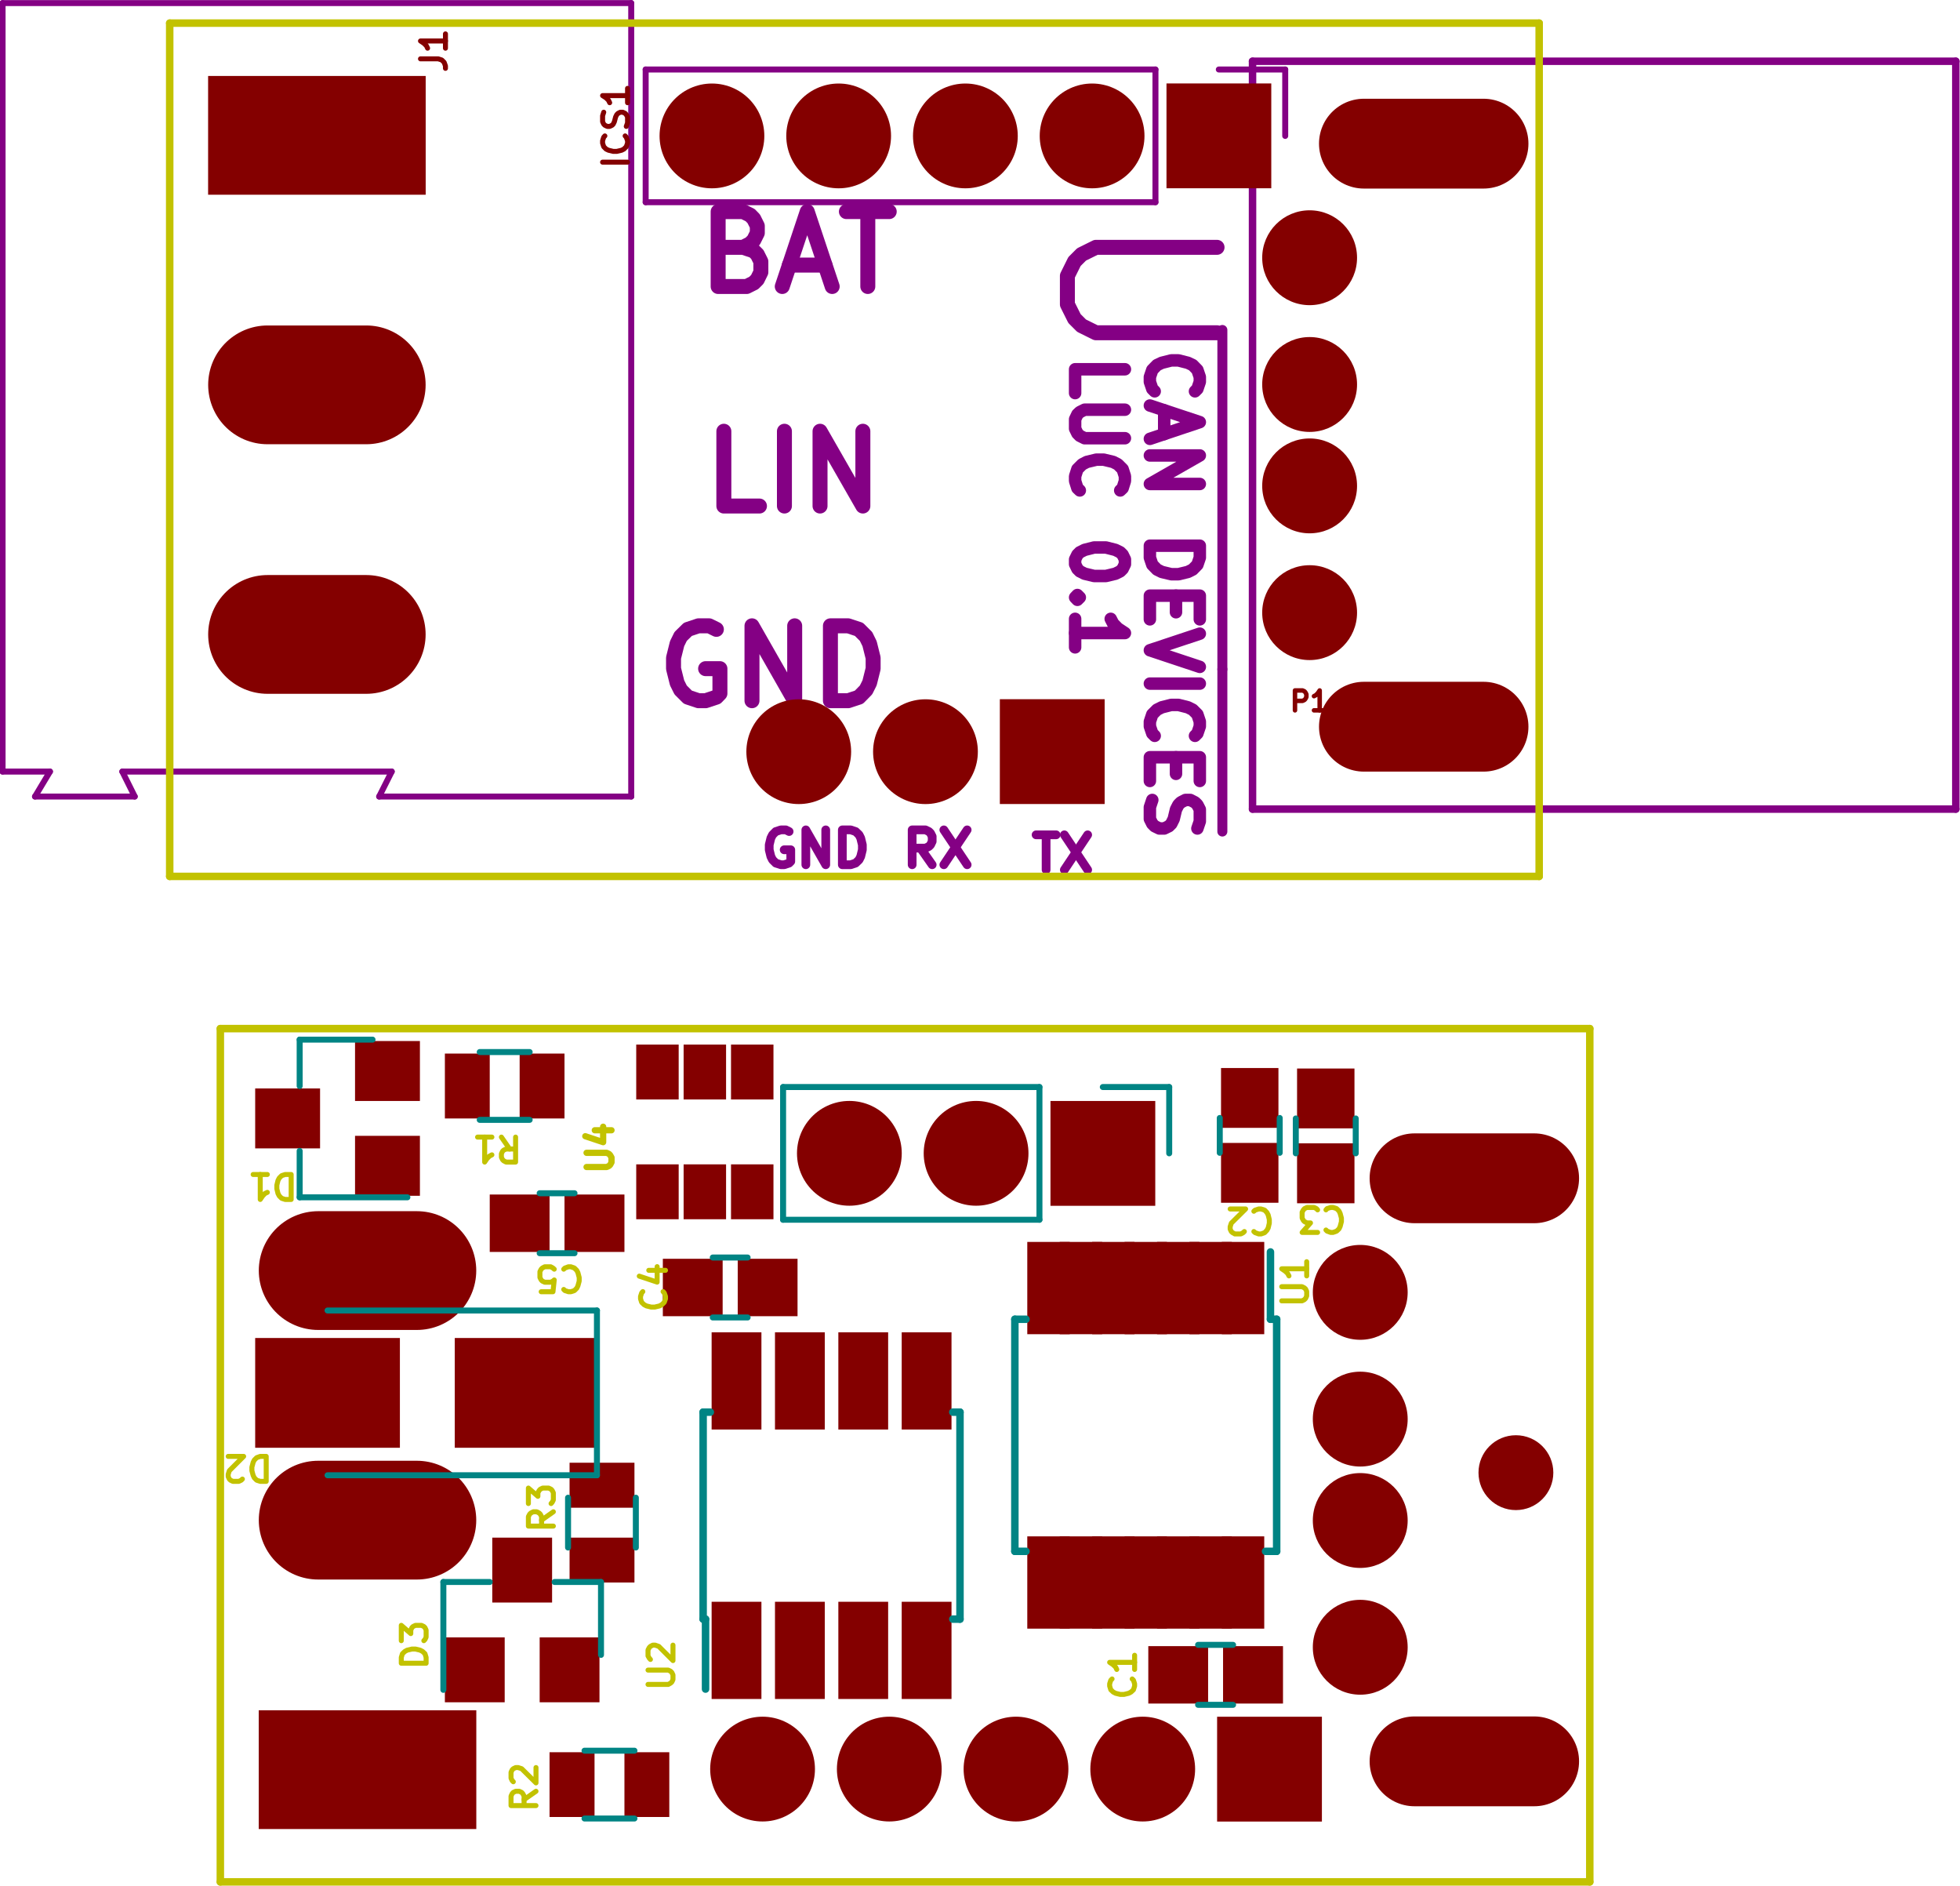 <?xml version="1.0" encoding="UTF-8" standalone="no"?>
<!-- Created with Inkscape (http://www.inkscape.org/) -->

<svg
   xmlns:dc="http://purl.org/dc/elements/1.1/"
   xmlns:cc="http://creativecommons.org/ns#"
   xmlns:rdf="http://www.w3.org/1999/02/22-rdf-syntax-ns#"
   xmlns:svg="http://www.w3.org/2000/svg"
   xmlns="http://www.w3.org/2000/svg"
   xmlns:sodipodi="http://sodipodi.sourceforge.net/DTD/sodipodi-0.dtd"
   xmlns:inkscape="http://www.inkscape.org/namespaces/inkscape"
   width="170.977mm"
   height="164.454mm"
   viewBox="0 0 605.824 582.711"
   id="svg4942"
   version="1.1"
   inkscape:version="0.91 r13725"
   sodipodi:docname="Layout.svg">
  <defs
     id="defs4944" />
  <sodipodi:namedview
     id="base"
     pagecolor="#ffffff"
     bordercolor="#666666"
     borderopacity="1.0"
     inkscape:pageopacity="0.0"
     inkscape:pageshadow="2"
     inkscape:zoom="0.175"
     inkscape:cx="168.73468"
     inkscape:cy="-200.6273"
     inkscape:document-units="px"
     inkscape:current-layer="layer1"
     showgrid="false"
     inkscape:window-width="1366"
     inkscape:window-height="745"
     inkscape:window-x="-8"
     inkscape:window-y="-8"
     inkscape:window-maximized="1"
     units="mm"
     fit-margin-top="0"
     fit-margin-left="0"
     fit-margin-right="0"
     fit-margin-bottom="0" />
  <g
     inkscape:label="Layer 1"
     inkscape:groupmode="layer"
     id="layer1"
     transform="translate(229.341,-656.049)">
    <g
       id="g4445"
       transform="matrix(0,-4.352,4.352,0,-4131.575,1341.995)">
      <g
         id="g602"
         style="fill:#840000;fill-opacity:1;stroke:#840000;stroke-width:0;stroke-linecap:round;stroke-linejoin:round;stroke-opacity:1"
         transform="matrix(0.009,0,0,0.009,-116.498,818.018)">
        <polyline
           id="polyline604"
           points="21771,17027 21771,17854 20944,17854 20944,17027 21771,17027 "
           style="fill-rule:evenodd" />
      </g>
      <g
         id="g608"
         style="fill:#840000;fill-opacity:0;stroke:#840000;stroke-width:826.772;stroke-linecap:round;stroke-linejoin:round;stroke-opacity:1"
         transform="matrix(0.009,0,0,0.009,-116.498,818.018)">
        <path
           id="path610"
           d="m 21358,16440 0,0"
           inkscape:connector-curvature="0" />
        <path
           id="path612"
           d="m 21358,15440 0,0"
           inkscape:connector-curvature="0" />
      </g>
      <g
         id="g616"
         style="fill:#840000;fill-opacity:1;stroke:#840000;stroke-width:0;stroke-linecap:round;stroke-linejoin:round;stroke-opacity:1"
         transform="matrix(0.009,0,0,0.009,-116.498,818.018)">
        <polyline
           id="polyline618"
           points="17053,14746 17053,14353 17820,14353 17820,14746 17053,14746 "
           style="fill-rule:evenodd" />
        <polyline
           id="polyline620"
           points="17053,15246 17053,14853 17820,14853 17820,15246 17053,15246 "
           style="fill-rule:evenodd" />
        <polyline
           id="polyline622"
           points="17053,15746 17053,15353 17820,15353 17820,15746 17053,15746 "
           style="fill-rule:evenodd" />
        <polyline
           id="polyline624"
           points="17053,16246 17053,15853 17820,15853 17820,16246 17053,16246 "
           style="fill-rule:evenodd" />
        <polyline
           id="polyline626"
           points="19179,16246 19179,15853 19946,15853 19946,16246 19179,16246 "
           style="fill-rule:evenodd" />
        <polyline
           id="polyline628"
           points="19179,15746 19179,15353 19946,15353 19946,15746 19179,15746 "
           style="fill-rule:evenodd" />
        <polyline
           id="polyline630"
           points="19179,15246 19179,14853 19946,14853 19946,15246 19179,15246 "
           style="fill-rule:evenodd" />
        <polyline
           id="polyline632"
           points="19179,14746 19179,14353 19946,14353 19946,14746 19179,14746 "
           style="fill-rule:evenodd" />
        <polyline
           id="polyline634"
           points="16027,12496 16027,10779 16964,10779 16964,12496 16027,12496 "
           style="fill-rule:evenodd" />
      </g>
      <g
         id="g638"
         style="fill:#840000;fill-opacity:0;stroke:#840000;stroke-width:937.008;stroke-linecap:round;stroke-linejoin:round;stroke-opacity:1"
         transform="matrix(0.009,0,0,0.009,-116.498,818.018)">
        <path
           id="path640"
           d="m 18464,11248 0,779"
           inkscape:connector-curvature="0" />
        <path
           id="path642"
           d="m 20433,11248 0,779"
           inkscape:connector-curvature="0" />
      </g>
      <g
         id="g646"
         style="fill:#840000;fill-opacity:1;stroke:#840000;stroke-width:0;stroke-linecap:round;stroke-linejoin:round;stroke-opacity:1"
         transform="matrix(0.009,0,0,0.009,-116.498,818.018)">
        <polyline
           id="polyline648"
           points="20073,14559 20526,14559 20526,15031 20073,15031 20073,14559 "
           style="fill-rule:evenodd" />
        <polyline
           id="polyline650"
           points="20073,13968 20526,13968 20526,14440 20073,14440 20073,13968 "
           style="fill-rule:evenodd" />
        <polyline
           id="polyline652"
           points="20659,18379 20659,18714 19931,18714 19931,18379 20659,18379 "
           style="fill-rule:evenodd" />
        <polyline
           id="polyline654"
           points="20659,18124 20659,18458 19931,18458 19931,18124 20659,18124 "
           style="fill-rule:evenodd" />
        <polyline
           id="polyline656"
           points="20659,17868 20659,18202 19931,18202 19931,17868 20659,17868 "
           style="fill-rule:evenodd" />
        <polyline
           id="polyline658"
           points="20659,17612 20659,17946 19931,17946 19931,17612 20659,17612 "
           style="fill-rule:evenodd" />
        <polyline
           id="polyline660"
           points="20659,17356 20659,17690 19931,17690 19931,17356 20659,17356 "
           style="fill-rule:evenodd" />
        <polyline
           id="polyline662"
           points="20659,17100 20659,17435 19931,17435 19931,17100 20659,17100 "
           style="fill-rule:evenodd" />
        <polyline
           id="polyline664"
           points="20659,16844 20659,17179 19931,17179 19931,16844 20659,16844 "
           style="fill-rule:evenodd" />
        <polyline
           id="polyline666"
           points="18336,16844 18336,17179 17608,17179 17608,16844 18336,16844 "
           style="fill-rule:evenodd" />
        <polyline
           id="polyline668"
           points="18336,17100 18336,17435 17608,17435 17608,17100 18336,17100 "
           style="fill-rule:evenodd" />
        <polyline
           id="polyline670"
           points="18336,17356 18336,17690 17608,17690 17608,17356 18336,17356 "
           style="fill-rule:evenodd" />
        <polyline
           id="polyline672"
           points="18336,17612 18336,17946 17608,17946 17608,17612 18336,17612 "
           style="fill-rule:evenodd" />
        <polyline
           id="polyline674"
           points="18336,17868 18336,18202 17608,18202 17608,17868 18336,17868 "
           style="fill-rule:evenodd" />
        <polyline
           id="polyline676"
           points="18336,18124 18336,18458 17608,18458 17608,18124 18336,18124 "
           style="fill-rule:evenodd" />
        <polyline
           id="polyline678"
           points="18336,18379 18336,18714 17608,18714 17608,18379 18336,18379 "
           style="fill-rule:evenodd" />
        <polyline
           id="polyline680"
           points="16086,19169 16086,18342 16913,18342 16913,19169 16086,19169 "
           style="fill-rule:evenodd" />
      </g>
      <g
         id="g684"
         style="fill:#840000;fill-opacity:0;stroke:#840000;stroke-width:826.772;stroke-linecap:round;stroke-linejoin:round;stroke-opacity:1"
         transform="matrix(0.009,0,0,0.009,-116.498,818.018)">
        <path
           id="path686"
           d="m 16500,17755 0,0"
           inkscape:connector-curvature="0" />
        <path
           id="path688"
           d="m 16500,16755 0,0"
           inkscape:connector-curvature="0" />
        <path
           id="path690"
           d="m 16500,15755 0,0"
           inkscape:connector-curvature="0" />
        <path
           id="path692"
           d="m 16500,14755 0,0"
           inkscape:connector-curvature="0" />
      </g>
      <g
         id="g696"
         style="fill:#840000;fill-opacity:1;stroke:#840000;stroke-width:0;stroke-linecap:round;stroke-linejoin:round;stroke-opacity:1"
         transform="matrix(0.009,0,0,0.009,-116.498,818.018)">
        <polyline
           id="polyline698"
           points="17470,18271 17017,18271 17017,17799 17470,17799 17470,18271 "
           style="fill-rule:evenodd" />
        <polyline
           id="polyline700"
           points="17470,18862 17017,18862 17017,18389 17470,18389 17470,18862 "
           style="fill-rule:evenodd" />
        <polyline
           id="polyline702"
           points="21440,18373 21440,18826 20968,18826 20968,18373 21440,18373 "
           style="fill-rule:evenodd" />
        <polyline
           id="polyline704"
           points="22031,18373 22031,18826 21559,18826 21559,18373 22031,18373 "
           style="fill-rule:evenodd" />
        <polyline
           id="polyline706"
           points="21437,18973 21437,19426 20964,19426 20964,18973 21437,18973 "
           style="fill-rule:evenodd" />
        <polyline
           id="polyline708"
           points="22027,18973 22027,19426 21555,19426 21555,18973 22027,18973 "
           style="fill-rule:evenodd" />
        <polyline
           id="polyline710"
           points="21633,12248 22145,12248 22145,12602 21633,12602 21633,12248 "
           style="fill-rule:evenodd" />
        <polyline
           id="polyline712"
           points="21633,12838 22145,12838 22145,13192 21633,13192 21633,12838 "
           style="fill-rule:evenodd" />
        <polyline
           id="polyline714"
           points="16122,13074 16633,13074 16633,13429 16122,13429 16122,13074 "
           style="fill-rule:evenodd" />
        <polyline
           id="polyline716"
           points="16122,13665 16633,13665 16633,14019 16122,14019 16122,13665 "
           style="fill-rule:evenodd" />
        <polyline
           id="polyline718"
           points="21033,13074 20580,13074 20580,12602 21033,12602 21033,13074 "
           style="fill-rule:evenodd" />
        <polyline
           id="polyline720"
           points="21033,13665 20580,13665 20580,13192 21033,13192 21033,13665 "
           style="fill-rule:evenodd" />
        <polyline
           id="polyline722"
           points="19901,13468 19035,13468 19035,12326 19901,12326 19901,13468 "
           style="fill-rule:evenodd" />
        <polyline
           id="polyline724"
           points="19901,11893 19035,11893 19035,10751 19901,10751 19901,11893 "
           style="fill-rule:evenodd" />
        <polyline
           id="polyline726"
           points="18917,13232 18917,13744 18562,13744 18562,13232 18917,13232 "
           style="fill-rule:evenodd" />
        <polyline
           id="polyline728"
           points="18326,13232 18326,13744 17972,13744 17972,13232 18326,13232 "
           style="fill-rule:evenodd" />
        <polyline
           id="polyline730"
           points="21496,12051 21023,12051 21023,11539 21496,11539 21496,12051 "
           style="fill-rule:evenodd" />
        <polyline
           id="polyline732"
           points="22244,12051 21771,12051 21771,11539 22244,11539 22244,12051 "
           style="fill-rule:evenodd" />
        <polyline
           id="polyline734"
           points="21870,11263 21397,11263 21397,10751 21870,10751 21870,11263 "
           style="fill-rule:evenodd" />
        <polyline
           id="polyline736"
           points="17027,12720 17027,12248 17539,12248 17539,12720 17027,12720 "
           style="fill-rule:evenodd" />
        <polyline
           id="polyline738"
           points="17027,13468 17027,12996 17539,12996 17539,13468 17027,13468 "
           style="fill-rule:evenodd" />
        <polyline
           id="polyline740"
           points="17814,13094 17814,12622 18326,12622 18326,13094 17814,13094 "
           style="fill-rule:evenodd" />
        <circle
           id="circle742"
           r="295.276"
           cy="20700"
           cx="18838.6" />
      </g>
      <g
         id="g746"
         style="fill:#840000;fill-opacity:1;stroke:#840000;stroke-width:0;stroke-linecap:round;stroke-linejoin:round;stroke-opacity:1"
         transform="matrix(0.009,0,0,0.009,-116.498,818.018)">
        <circle
           id="circle748"
           r="374.24"
           cy="19471.6"
           cx="17461.1" />
      </g>
      <g
         id="g752"
         style="fill:#840000;fill-opacity:1;stroke:#840000;stroke-width:0;stroke-linecap:round;stroke-linejoin:round;stroke-opacity:1"
         transform="matrix(0.009,0,0,0.009,-116.498,818.018)">
        <circle
           id="circle754"
           r="374.24"
           cy="19471.6"
           cx="18461.1" />
      </g>
      <g
         id="g758"
         style="fill:#840000;fill-opacity:1;stroke:#840000;stroke-width:0;stroke-linecap:round;stroke-linejoin:round;stroke-opacity:1"
         transform="matrix(0.009,0,0,0.009,-116.498,818.018)">
        <circle
           id="circle760"
           r="374.24"
           cy="19471.6"
           cx="19261.1" />
      </g>
      <g
         id="g764"
         style="fill:#840000;fill-opacity:1;stroke:#840000;stroke-width:0;stroke-linecap:round;stroke-linejoin:round;stroke-opacity:1"
         transform="matrix(0.009,0,0,0.009,-116.498,818.018)">
        <circle
           id="circle766"
           r="374.24"
           cy="19471.6"
           cx="20261.1" />
      </g>
      <g
         id="g772"
         style="fill:#840000;fill-opacity:0;stroke:#840000;stroke-width:708.661;stroke-linecap:round;stroke-linejoin:round;stroke-opacity:1"
         transform="matrix(0.009,0,0,0.009,-116.498,818.018)">
        <path
           id="path774"
           d="m 16561,19900 0,944"
           inkscape:connector-curvature="0" />
        <path
           id="path776"
           d="m 21161,19900 0,944"
           inkscape:connector-curvature="0" />
      </g>
      <g
         id="g780"
         style="fill:#840000;fill-opacity:1;stroke:#840000;stroke-width:0;stroke-linecap:round;stroke-linejoin:round;stroke-opacity:1"
         transform="matrix(0.009,0,0,0.009,-116.498,818.018)">
        <polyline
           id="polyline782"
           points="20838,14093 20838,13758 21271,13758 21271,14093 20838,14093 "
           style="fill-rule:evenodd" />
        <polyline
           id="polyline784"
           points="20838,14467 20838,14132 21271,14132 21271,14467 20838,14467 "
           style="fill-rule:evenodd" />
        <polyline
           id="polyline786"
           points="20838,14841 20838,14506 21271,14506 21271,14841 20838,14841 "
           style="fill-rule:evenodd" />
        <polyline
           id="polyline788"
           points="21783,14093 21783,13758 22216,13758 22216,14093 21783,14093 "
           style="fill-rule:evenodd" />
        <polyline
           id="polyline790"
           points="21783,14467 21783,14132 22216,14132 22216,14467 21783,14467 "
           style="fill-rule:evenodd" />
        <polyline
           id="polyline792"
           points="21783,14841 21783,14506 22216,14506 22216,14841 21783,14841 "
           style="fill-rule:evenodd" />
      </g>
      <g
         id="g796"
         style="fill:#840000;fill-opacity:1;stroke:#840000;stroke-width:0;stroke-linecap:round;stroke-linejoin:round;stroke-opacity:1"
         transform="matrix(0.009,0,0,0.009,-116.498,818.018)">
        <polyline
           id="polyline798"
           points="17131,14668 17131,14431 17742,14431 17742,14668 17131,14668 "
           style="fill-rule:evenodd" />
        <polyline
           id="polyline800"
           points="17131,15168 17131,14931 17742,14931 17742,15168 17131,15168 "
           style="fill-rule:evenodd" />
        <polyline
           id="polyline802"
           points="17131,15668 17131,15431 17742,15431 17742,15668 17131,15668 "
           style="fill-rule:evenodd" />
        <polyline
           id="polyline804"
           points="17131,16168 17131,15931 17742,15931 17742,16168 17131,16168 "
           style="fill-rule:evenodd" />
        <polyline
           id="polyline806"
           points="19257,16168 19257,15931 19868,15931 19868,16168 19257,16168 "
           style="fill-rule:evenodd" />
        <polyline
           id="polyline808"
           points="19257,15668 19257,15431 19868,15431 19868,15668 19257,15668 "
           style="fill-rule:evenodd" />
        <polyline
           id="polyline810"
           points="19257,15168 19257,14931 19868,14931 19868,15168 19257,15168 "
           style="fill-rule:evenodd" />
        <polyline
           id="polyline812"
           points="19257,14668 19257,14431 19868,14431 19868,14668 19257,14668 "
           style="fill-rule:evenodd" />
        <polyline
           id="polyline814"
           points="16106,12417 16106,10858 16885,10858 16885,12417 16106,12417 "
           style="fill-rule:evenodd" />
      </g>
      <g
         id="g818"
         style="fill:#840000;fill-opacity:0;stroke:#840000;stroke-width:779.528;stroke-linecap:round;stroke-linejoin:round;stroke-opacity:1"
         transform="matrix(0.009,0,0,0.009,-116.498,818.018)">
        <path
           id="path820"
           d="m 18464,11248 0,779"
           inkscape:connector-curvature="0" />
        <path
           id="path822"
           d="m 20433,11248 0,779"
           inkscape:connector-curvature="0" />
      </g>
      <g
         id="g826"
         style="fill:#840000;fill-opacity:1;stroke:#840000;stroke-width:0;stroke-linecap:round;stroke-linejoin:round;stroke-opacity:1"
         transform="matrix(0.009,0,0,0.009,-116.498,818.018)">
        <polyline
           id="polyline828"
           points="20152,14637 20447,14637 20447,14952 20152,14952 20152,14637 "
           style="fill-rule:evenodd" />
        <polyline
           id="polyline830"
           points="20152,14047 20447,14047 20447,14362 20152,14362 20152,14047 "
           style="fill-rule:evenodd" />
        <polyline
           id="polyline832"
           points="20580,18458 20580,18635 20009,18635 20009,18458 20580,18458 "
           style="fill-rule:evenodd" />
        <polyline
           id="polyline834"
           points="20580,18202 20580,18379 20009,18379 20009,18202 20580,18202 "
           style="fill-rule:evenodd" />
        <polyline
           id="polyline836"
           points="20580,17946 20580,18124 20009,18124 20009,17946 20580,17946 "
           style="fill-rule:evenodd" />
        <polyline
           id="polyline838"
           points="20580,17690 20580,17868 20009,17868 20009,17690 20580,17690 "
           style="fill-rule:evenodd" />
        <polyline
           id="polyline840"
           points="20580,17435 20580,17612 20009,17612 20009,17435 20580,17435 "
           style="fill-rule:evenodd" />
        <polyline
           id="polyline842"
           points="20580,17179 20580,17356 20009,17356 20009,17179 20580,17179 "
           style="fill-rule:evenodd" />
        <polyline
           id="polyline844"
           points="20580,16923 20580,17100 20009,17100 20009,16923 20580,16923 "
           style="fill-rule:evenodd" />
        <polyline
           id="polyline846"
           points="18257,16923 18257,17100 17687,17100 17687,16923 18257,16923 "
           style="fill-rule:evenodd" />
        <polyline
           id="polyline848"
           points="18257,17179 18257,17356 17687,17356 17687,17179 18257,17179 "
           style="fill-rule:evenodd" />
        <polyline
           id="polyline850"
           points="18257,17435 18257,17612 17687,17612 17687,17435 18257,17435 "
           style="fill-rule:evenodd" />
        <polyline
           id="polyline852"
           points="18257,17690 18257,17868 17687,17868 17687,17690 18257,17690 "
           style="fill-rule:evenodd" />
        <polyline
           id="polyline854"
           points="18257,17946 18257,18124 17687,18124 17687,17946 18257,17946 "
           style="fill-rule:evenodd" />
        <polyline
           id="polyline856"
           points="18257,18202 18257,18379 17687,18379 17687,18202 18257,18202 "
           style="fill-rule:evenodd" />
        <polyline
           id="polyline858"
           points="18257,18458 18257,18635 17687,18635 17687,18458 18257,18458 "
           style="fill-rule:evenodd" />
        <polyline
           id="polyline860"
           points="17391,18192 17096,18192 17096,17877 17391,17877 17391,18192 "
           style="fill-rule:evenodd" />
        <polyline
           id="polyline862"
           points="17391,18783 17096,18783 17096,18468 17391,18468 17391,18783 "
           style="fill-rule:evenodd" />
        <polyline
           id="polyline864"
           points="21362,18452 21362,18747 21047,18747 21047,18452 21362,18452 "
           style="fill-rule:evenodd" />
        <polyline
           id="polyline866"
           points="21952,18452 21952,18747 21637,18747 21637,18452 21952,18452 "
           style="fill-rule:evenodd" />
        <polyline
           id="polyline868"
           points="21358,19052 21358,19347 21043,19347 21043,19052 21358,19052 "
           style="fill-rule:evenodd" />
        <polyline
           id="polyline870"
           points="21948,19052 21948,19347 21633,19347 21633,19052 21948,19052 "
           style="fill-rule:evenodd" />
        <polyline
           id="polyline872"
           points="21712,12326 22066,12326 22066,12523 21712,12523 21712,12326 "
           style="fill-rule:evenodd" />
        <polyline
           id="polyline874"
           points="21712,12917 22066,12917 22066,13114 21712,13114 21712,12917 "
           style="fill-rule:evenodd" />
        <polyline
           id="polyline876"
           points="16200,13153 16555,13153 16555,13350 16200,13350 16200,13153 "
           style="fill-rule:evenodd" />
        <polyline
           id="polyline878"
           points="16200,13744 16555,13744 16555,13940 16200,13940 16200,13744 "
           style="fill-rule:evenodd" />
        <polyline
           id="polyline880"
           points="20954,12996 20659,12996 20659,12681 20954,12681 20954,12996 "
           style="fill-rule:evenodd" />
        <polyline
           id="polyline882"
           points="20954,13586 20659,13586 20659,13271 20954,13271 20954,13586 "
           style="fill-rule:evenodd" />
        <polyline
           id="polyline884"
           points="19822,13389 19114,13389 19114,12405 19822,12405 19822,13389 "
           style="fill-rule:evenodd" />
        <polyline
           id="polyline886"
           points="19822,11814 19114,11814 19114,10830 19822,10830 19822,11814 "
           style="fill-rule:evenodd" />
        <polyline
           id="polyline888"
           points="18838,13311 18838,13665 18641,13665 18641,13311 18838,13311 "
           style="fill-rule:evenodd" />
        <polyline
           id="polyline890"
           points="18248,13311 18248,13665 18051,13665 18051,13311 18248,13311 "
           style="fill-rule:evenodd" />
        <polyline
           id="polyline892"
           points="21417,11972 21102,11972 21102,11618 21417,11618 21417,11972 "
           style="fill-rule:evenodd" />
        <polyline
           id="polyline894"
           points="22165,11972 21850,11972 21850,11618 22165,11618 22165,11972 "
           style="fill-rule:evenodd" />
        <polyline
           id="polyline896"
           points="21791,11185 21476,11185 21476,10830 21791,10830 21791,11185 "
           style="fill-rule:evenodd" />
        <polyline
           id="polyline898"
           points="17106,12641 17106,12326 17460,12326 17460,12641 17106,12641 "
           style="fill-rule:evenodd" />
        <polyline
           id="polyline900"
           points="17106,13389 17106,13074 17460,13074 17460,13389 17106,13389 "
           style="fill-rule:evenodd" />
        <polyline
           id="polyline902"
           points="17893,13015 17893,12700 18248,12700 18248,13015 17893,13015 "
           style="fill-rule:evenodd" />
        <polyline
           id="polyline904"
           points="20917,14014 20917,13837 21192,13837 21192,14014 20917,14014 "
           style="fill-rule:evenodd" />
        <polyline
           id="polyline906"
           points="20917,14388 20917,14211 21192,14211 21192,14388 20917,14388 "
           style="fill-rule:evenodd" />
        <polyline
           id="polyline908"
           points="20917,14762 20917,14585 21192,14585 21192,14762 20917,14762 "
           style="fill-rule:evenodd" />
        <polyline
           id="polyline910"
           points="21862,14014 21862,13837 22137,13837 22137,14014 21862,14014 "
           style="fill-rule:evenodd" />
        <polyline
           id="polyline912"
           points="21862,14388 21862,14211 22137,14211 22137,14388 21862,14388 "
           style="fill-rule:evenodd" />
        <polyline
           id="polyline914"
           points="21862,14762 21862,14585 22137,14585 22137,14762 21862,14762 "
           style="fill-rule:evenodd" />
      </g>
      <g
         id="g922"
         style="fill:#008484;fill-opacity:0;stroke:#008484;stroke-width:47.244;stroke-linecap:round;stroke-linejoin:round;stroke-opacity:1"
         transform="matrix(0.009,0,0,0.009,-116.498,818.018)">
        <path
           id="path924"
           d="m 21881,14917 -1047,0"
           inkscape:connector-curvature="0" />
        <path
           id="path926"
           d="m 21881,16940 0,-2023"
           inkscape:connector-curvature="0" />
        <path
           id="path928"
           d="m 20834,16940 0,-2023"
           inkscape:connector-curvature="0" />
        <path
           id="path930"
           d="m 21881,16940 -1047,0"
           inkscape:connector-curvature="0" />
        <path
           id="path932"
           d="m 21881,17440 0,524"
           inkscape:connector-curvature="0" />
        <path
           id="path934"
           d="m 21881,17964 -523,0"
           inkscape:connector-curvature="0" />
      </g>
      <g
         id="g936"
         style="fill:#008484;fill-opacity:0;stroke:#008484;stroke-width:59.055;stroke-linecap:round;stroke-linejoin:round;stroke-opacity:1"
         transform="matrix(0.009,0,0,0.009,-116.498,818.018)">
        <path
           id="path938"
           d="m 17683,14286 0,19"
           inkscape:connector-curvature="0" />
        <path
           id="path940"
           d="m 19316,14286 0,57"
           inkscape:connector-curvature="0" />
        <path
           id="path942"
           d="m 19316,16313 0,-57"
           inkscape:connector-curvature="0" />
        <path
           id="path944"
           d="m 17683,16313 0,-57"
           inkscape:connector-curvature="0" />
        <path
           id="path946"
           d="m 17683,14286 1633,0"
           inkscape:connector-curvature="0" />
        <path
           id="path948"
           d="m 17683,16313 1633,0"
           inkscape:connector-curvature="0" />
        <path
           id="path950"
           d="m 17683,14305 -552,0"
           inkscape:connector-curvature="0" />
      </g>
      <g
         id="g952"
         style="fill:#008484;fill-opacity:0;stroke:#008484;stroke-width:47.244;stroke-linecap:round;stroke-linejoin:round;stroke-opacity:1"
         transform="matrix(0.009,0,0,0.009,-116.498,818.018)">
        <path
           id="path954"
           d="m 20063,14637 0,-275"
           inkscape:connector-curvature="0" />
        <path
           id="path956"
           d="m 20536,14362 0,275"
           inkscape:connector-curvature="0" />
      </g>
      <g
         id="g958"
         style="fill:#008484;fill-opacity:0;stroke:#008484;stroke-width:59.055;stroke-linecap:round;stroke-linejoin:round;stroke-opacity:1"
         transform="matrix(0.009,0,0,0.009,-116.498,818.018)">
        <path
           id="path960"
           d="m 20049,18812 0,-49"
           inkscape:connector-curvature="0" />
        <path
           id="path962"
           d="m 18218,18812 0,-88"
           inkscape:connector-curvature="0" />
        <path
           id="path964"
           d="m 18218,16746 0,88"
           inkscape:connector-curvature="0" />
        <path
           id="path966"
           d="m 20049,16746 0,88"
           inkscape:connector-curvature="0" />
        <path
           id="path968"
           d="m 20049,18812 -1831,0"
           inkscape:connector-curvature="0" />
        <path
           id="path970"
           d="m 20049,16746 -1831,0"
           inkscape:connector-curvature="0" />
        <path
           id="path972"
           d="m 20049,18763 531,0"
           inkscape:connector-curvature="0" />
      </g>
      <g
         id="g974"
         style="fill:#008484;fill-opacity:0;stroke:#008484;stroke-width:47.244;stroke-linecap:round;stroke-linejoin:round;stroke-opacity:1"
         transform="matrix(0.009,0,0,0.009,-116.498,818.018)">
        <path
           id="path976"
           d="m 17480,18192 0,276"
           inkscape:connector-curvature="0" />
        <path
           id="path978"
           d="m 17007,18468 0,-276"
           inkscape:connector-curvature="0" />
        <path
           id="path980"
           d="m 21362,18363 275,0"
           inkscape:connector-curvature="0" />
        <path
           id="path982"
           d="m 21637,18836 -275,0"
           inkscape:connector-curvature="0" />
        <path
           id="path984"
           d="m 21358,18963 275,0"
           inkscape:connector-curvature="0" />
        <path
           id="path986"
           d="m 21633,19436 -275,0"
           inkscape:connector-curvature="0" />
        <path
           id="path988"
           d="m 21622,12917 0,-394"
           inkscape:connector-curvature="0" />
        <path
           id="path990"
           d="m 22157,12523 0,394"
           inkscape:connector-curvature="0" />
        <path
           id="path992"
           d="m 16110,13744 0,-394"
           inkscape:connector-curvature="0" />
        <path
           id="path994"
           d="m 16645,13350 0,394"
           inkscape:connector-curvature="0" />
        <path
           id="path996"
           d="m 21043,12996 0,275"
           inkscape:connector-curvature="0" />
        <path
           id="path998"
           d="m 20570,13271 0,-275"
           inkscape:connector-curvature="0" />
        <path
           id="path1000"
           d="m 18818,13448 1300,0"
           inkscape:connector-curvature="0" />
        <path
           id="path1002"
           d="m 20118,13448 0,-2126"
           inkscape:connector-curvature="0" />
        <path
           id="path1004"
           d="m 18818,13448 0,-2126"
           inkscape:connector-curvature="0" />
        <path
           id="path1006"
           d="m 18248,13220 393,0"
           inkscape:connector-curvature="0" />
        <path
           id="path1008"
           d="m 18641,13755 -393,0"
           inkscape:connector-curvature="0" />
        <path
           id="path1010"
           d="m 22255,11102 -366,0"
           inkscape:connector-curvature="0" />
        <path
           id="path1012"
           d="m 21011,11102 366,0"
           inkscape:connector-curvature="0" />
        <path
           id="path1014"
           d="m 21011,11102 0,850"
           inkscape:connector-curvature="0" />
        <path
           id="path1016"
           d="m 22255,11102 0,575"
           inkscape:connector-curvature="0" />
        <path
           id="path1018"
           d="m 17976,13480 0,-366"
           inkscape:connector-curvature="0" />
        <path
           id="path1020"
           d="m 17976,12236 0,366"
           inkscape:connector-curvature="0" />
        <path
           id="path1022"
           d="m 17976,12236 -851,0"
           inkscape:connector-curvature="0" />
        <path
           id="path1024"
           d="m 17976,13480 -575,0"
           inkscape:connector-curvature="0" />
      </g>
      <g
         id="g1028"
         style="fill:#c2c200;fill-opacity:0;stroke:#c2c200;stroke-width:39.37;stroke-linecap:round;stroke-linejoin:round;stroke-opacity:1"
         transform="matrix(0.009,0,0,0.009,-116.498,818.018)">
        <path
           id="path1030"
           d="m 17168,13851 0,160 10,18 9,10 19,9 37,0 19,-9 10,-10 9,-18 0,-160"
           inkscape:connector-curvature="0" />
        <path
           id="path1032"
           d="m 17365,13870 10,-9 18,-10 47,0 19,10 9,9 10,19 0,18 -10,29 -112,112 122,0"
           inkscape:connector-curvature="0" />
        <path
           id="path1034"
           d="m 20267,13970 -10,9 -28,10 -19,0 -28,-10 -18,-19 -10,-18 -9,-38 0,-28 9,-37 10,-19 18,-19 28,-9 19,0 28,9 10,9"
           inkscape:connector-curvature="0" />
        <path
           id="path1036"
           d="m 20435,13857 0,132"
           inkscape:connector-curvature="0" />
        <path
           id="path1038"
           d="m 20389,13782 -47,141 122,0"
           inkscape:connector-curvature="0" />
        <path
           id="path1040"
           d="m 20194,18852 0,160 9,18 10,10 19,9 37,0 19,-9 9,-10 9,-18 0,-160"
           inkscape:connector-curvature="0" />
        <path
           id="path1042"
           d="m 20503,19049 -112,0"
           inkscape:connector-curvature="0" />
        <path
           id="path1044"
           d="m 20447,19049 0,-197 -19,28 -18,19 -19,10"
           inkscape:connector-curvature="0" />
        <path
           id="path1046"
           d="m 17211,17672 -10,10 -28,9 -18,0 -29,-9 -18,-19 -10,-19 -9,-37 0,-29 9,-37 10,-19 18,-19 29,-9 18,0 28,9 10,10"
           inkscape:connector-curvature="0" />
        <path
           id="path1048"
           d="m 17398,17691 -112,0"
           inkscape:connector-curvature="0" />
        <path
           id="path1050"
           d="m 17342,17691 0,-197 -19,28 -18,19 -19,9"
           inkscape:connector-curvature="0" />
        <path
           id="path1052"
           d="m 20901,18632 9,10 9,28 0,19 -9,28 -19,18 -19,10 -37,9 -28,0 -38,-9 -18,-10 -19,-18 -10,-28 0,-19 10,-28 9,-10"
           inkscape:connector-curvature="0" />
        <path
           id="path1054"
           d="m 20741,18557 -9,-9 -10,-19 0,-47 10,-18 9,-10 19,-9 19,0 28,9 112,113 0,-122"
           inkscape:connector-curvature="0" />
        <path
           id="path1056"
           d="m 20912,19201 10,9 9,28 0,19 -9,28 -19,19 -19,9 -37,10 -28,0 -38,-10 -19,-9 -18,-19 -10,-28 0,-19 10,-28 9,-9"
           inkscape:connector-curvature="0" />
        <path
           id="path1058"
           d="m 20734,19135 0,-122 75,66 0,-28 10,-19 9,-9 19,-10 47,0 18,10 10,9 9,19 0,56 -9,19 -10,9"
           inkscape:connector-curvature="0" />
        <path
           id="path1060"
           d="m 21486,12694 -94,65"
           inkscape:connector-curvature="0" />
        <path
           id="path1062"
           d="m 21486,12806 -197,0 0,-75 10,-19 9,-9 19,-9 28,0 19,9 9,9 9,19 0,75"
           inkscape:connector-curvature="0" />
        <path
           id="path1064"
           d="m 21486,12506 0,113"
           inkscape:connector-curvature="0" />
        <path
           id="path1066"
           d="m 21486,12562 -197,0 28,19 19,19 10,19"
           inkscape:connector-curvature="0" />
        <path
           id="path1068"
           d="m 16325,12967 -66,-94"
           inkscape:connector-curvature="0" />
        <path
           id="path1070"
           d="m 16212,12967 0,-197 75,0 19,9 10,9 9,19 0,28 -9,19 -10,9 -19,10 -75,0"
           inkscape:connector-curvature="0" />
        <path
           id="path1072"
           d="m 16400,12788 9,-9 19,-9 47,0 19,9 9,9 9,19 0,19 -9,28 -112,113 121,0"
           inkscape:connector-curvature="0" />
        <path
           id="path1074"
           d="m 20444,13186 9,9 10,28 0,19 -10,28 -19,19 -18,9 -38,10 -28,0 -37,-10 -19,-9 -19,-19 -9,-28 0,-19 9,-28 9,-9"
           inkscape:connector-curvature="0" />
        <path
           id="path1076"
           d="m 20266,13008 0,93 93,10 -9,-10 -9,-18 0,-47 9,-19 9,-9 19,-10 47,0 19,10 9,9 10,19 0,47 -10,18 -9,10"
           inkscape:connector-curvature="0" />
        <path
           id="path1078"
           d="m 18967,10838 -197,0 0,-47 9,-28 19,-19 19,-9 37,-10 28,0 38,10 18,9 19,19 10,28 0,47"
           inkscape:connector-curvature="0" />
        <path
           id="path1080"
           d="m 18788,10650 -9,-9 -9,-19 0,-47 9,-19 9,-9 19,-9 19,0 28,9 113,113 0,-122"
           inkscape:connector-curvature="0" />
        <path
           id="path1082"
           d="m 18530,13104 -66,-93"
           inkscape:connector-curvature="0" />
        <path
           id="path1084"
           d="m 18417,13104 0,-197 75,0 19,10 9,9 10,19 0,28 -10,19 -9,9 -19,10 -75,0"
           inkscape:connector-curvature="0" />
        <path
           id="path1086"
           d="m 18595,12907 122,0 -65,75 28,0 18,10 10,9 9,19 0,47 -9,19 -10,9 -18,9 -57,0 -18,-9 -10,-9"
           inkscape:connector-curvature="0" />
        <path
           id="path1088"
           d="m 21191,11035 -197,0 0,-47 9,-28 19,-19 19,-10 37,-9 29,0 37,9 19,10 19,19 9,28 0,47"
           inkscape:connector-curvature="0" />
        <path
           id="path1090"
           d="m 21191,10735 0,112"
           inkscape:connector-curvature="0" />
        <path
           id="path1092"
           d="m 21191,10791 -197,0 28,19 19,18 9,19"
           inkscape:connector-curvature="0" />
        <path
           id="path1094"
           d="m 17335,12100 0,-196 46,0 29,9 18,19 10,18 9,38 0,28 -9,37 -10,19 -18,19 -29,9 -46,0"
           inkscape:connector-curvature="0" />
        <path
           id="path1096"
           d="m 17513,11904 121,0 -65,75 28,0 19,9 9,9 9,19 0,47 -9,19 -9,9 -19,9 -56,0 -19,-9 -9,-9"
           inkscape:connector-curvature="0" />
      </g>
      <g
         id="g1098"
         style="fill:#c2c200;fill-opacity:0;stroke:#c2c200;stroke-width:49.213;stroke-linecap:round;stroke-linejoin:round;stroke-opacity:1"
         transform="matrix(0.009,0,0,0.009,-116.498,818.018)">
        <path
           id="path1100"
           d="m 21250,13366 0,159 9,19 9,9 19,10 38,0 18,-10 10,-9 9,-19 0,-159"
           inkscape:connector-curvature="0" />
        <path
           id="path1102"
           d="m 21540,13431 0,132"
           inkscape:connector-curvature="0" />
        <path
           id="path1104"
           d="m 21493,13356 -47,141 122,0"
           inkscape:connector-curvature="0" />
      </g>
      <g
         id="g1110"
         style="fill:#c2c200;fill-opacity:0;stroke:#c2c200;stroke-width:59.055;stroke-linecap:round;stroke-linejoin:round;stroke-opacity:1"
         transform="matrix(0.009,0,0,0.009,-116.498,818.018)">
        <path
           id="path1112"
           d="m 15610,10476 6732,0"
           inkscape:connector-curvature="0" />
        <path
           id="path1114"
           d="m 15610,21283 0,-10807"
           inkscape:connector-curvature="0" />
        <path
           id="path1116"
           d="m 22342,21283 -6732,0"
           inkscape:connector-curvature="0" />
        <path
           id="path1118"
           d="m 22342,21283 0,-10807"
           inkscape:connector-curvature="0" />
      </g>
    </g>
    <g
       id="g4320"
       transform="matrix(0,4.352,-4.352,0,3818.666,258.933)">
      <g
         id="g600"
         style="fill:#840084;fill-opacity:0;stroke:#840084;stroke-width:118.11;stroke-linecap:round;stroke-linejoin:round;stroke-opacity:1"
         transform="matrix(0.009,0,0,-0.009,-47.6,1012.379)">
        <path
           id="path602"
           d="m 20393,14790 -28,-57 0,-84 28,-84 56,-57 57,-28 112,-28 85,0 112,28 56,28 57,57 28,84 0,56 -28,85 -29,28 -196,0 0,-113"
           inkscape:connector-curvature="0" />
        <path
           id="path604"
           d="m 20956,15071 -591,0 591,337 -591,0"
           inkscape:connector-curvature="0" />
        <path
           id="path606"
           d="m 20956,15690 -591,0 0,140 28,85 56,56 57,28 112,28 85,0 112,-28 56,-28 57,-56 28,-85 0,-140"
           inkscape:connector-curvature="0" />
      </g>
      <g
         id="g608-3"
         style="fill:#840084;fill-opacity:0;stroke:#840084;stroke-width:68.898;stroke-linecap:round;stroke-linejoin:round;stroke-opacity:1"
         transform="matrix(0.009,0,0,-0.009,-47.6,1012.379)">
        <path
           id="path610-6"
           d="m 21988,15364 -13,-26 0,-39 13,-40 26,-26 26,-13 53,-13 39,0 53,13 26,13 26,26 13,40 0,26 -13,39 -13,13 -92,0 0,-52"
           inkscape:connector-curvature="0" />
        <path
           id="path612-8"
           d="m 22250,15496 -275,0 275,157 -275,0"
           inkscape:connector-curvature="0" />
        <path
           id="path614"
           d="m 22250,15784 -275,0 0,66 13,39 26,27 26,13 53,13 39,0 53,-13 26,-13 26,-27 13,-39 0,-66"
           inkscape:connector-curvature="0" />
        <path
           id="path616"
           d="m 22014,17313 0,158"
           inkscape:connector-curvature="0" />
        <path
           id="path618"
           d="m 22290,17392 -276,0"
           inkscape:connector-curvature="0" />
        <path
           id="path620"
           d="m 22014,17536 276,184"
           inkscape:connector-curvature="0" />
        <path
           id="path622"
           d="m 22014,17720 276,-184"
           inkscape:connector-curvature="0" />
        <path
           id="path624"
           d="m 22250,16493 -131,-92"
           inkscape:connector-curvature="0" />
        <path
           id="path626"
           d="m 22250,16335 -275,0 0,105 13,27 13,13 26,13 39,0 27,-13 13,-13 13,-27 0,-105"
           inkscape:connector-curvature="0" />
        <path
           id="path628"
           d="m 21975,16585 275,184"
           inkscape:connector-curvature="0" />
        <path
           id="path630"
           d="m 21975,16769 275,-184"
           inkscape:connector-curvature="0" />
      </g>
      <g
         id="g632"
         style="fill:#840084;fill-opacity:0;stroke:#840084;stroke-width:98.425;stroke-linecap:round;stroke-linejoin:round;stroke-opacity:1"
         transform="matrix(0.009,0,0,-0.009,-47.6,1012.379)">
        <path
           id="path634"
           d="m 18515,18249 -19,-19 -56,-19 -38,0 -56,19 -38,37 -18,38 -19,75 0,56 19,75 18,38 38,37 56,19 38,0 56,-19 19,-19"
           inkscape:connector-curvature="0" />
        <path
           id="path636"
           d="m 18665,18324 187,0"
           inkscape:connector-curvature="0" />
        <path
           id="path638"
           d="m 18627,18211 131,394 132,-394"
           inkscape:connector-curvature="0" />
        <path
           id="path640-5"
           d="m 19021,18211 0,394 225,-394 0,394"
           inkscape:connector-curvature="0" />
        <path
           id="path642-3"
           d="m 19733,18211 0,394 94,0 56,-19 38,-37 19,-38 18,-75 0,-56 -18,-75 -19,-38 -38,-37 -56,-19 -94,0"
           inkscape:connector-curvature="0" />
        <path
           id="path644"
           d="m 20127,18417 131,0"
           inkscape:connector-curvature="0" />
        <path
           id="path646"
           d="m 20314,18211 -187,0 0,394 187,0"
           inkscape:connector-curvature="0" />
        <path
           id="path648"
           d="m 20427,18605 131,-394 131,394"
           inkscape:connector-curvature="0" />
        <path
           id="path650"
           d="m 20821,18211 0,394"
           inkscape:connector-curvature="0" />
        <path
           id="path652"
           d="m 21233,18249 -19,-19 -56,-19 -37,0 -57,19 -37,37 -19,38 -19,75 0,56 19,75 19,38 37,37 57,19 37,0 56,-19 19,-19"
           inkscape:connector-curvature="0" />
        <path
           id="path654"
           d="m 21402,18417 131,0"
           inkscape:connector-curvature="0" />
        <path
           id="path656"
           d="m 21589,18211 -187,0 0,394 187,0"
           inkscape:connector-curvature="0" />
        <path
           id="path658"
           d="m 21739,18230 57,-19 93,0 38,19 19,19 18,37 0,38 -18,37 -19,19 -38,19 -75,18 -37,19 -19,19 -19,37 0,38 19,37 19,19 37,19 94,0 56,-19"
           inkscape:connector-curvature="0" />
        <path
           id="path660"
           d="m 18529,17621 -188,0 0,393"
           inkscape:connector-curvature="0" />
        <path
           id="path662"
           d="m 18660,18014 0,-318 19,-38 18,-19 38,-18 75,0 37,18 19,19 19,38 0,318"
           inkscape:connector-curvature="0" />
        <path
           id="path664"
           d="m 19297,17658 -18,-19 -57,-18 -37,0 -56,18 -38,38 -19,37 -18,75 0,57 18,75 19,37 38,38 56,18 37,0 57,-18 18,-19"
           inkscape:connector-curvature="0" />
        <path
           id="path666"
           d="m 19841,18014 38,0 37,-18 19,-19 19,-38 18,-75 0,-93 -18,-75 -19,-38 -19,-19 -37,-18 -38,0 -37,18 -19,19 -19,38 -19,75 0,93 19,75 19,38 19,19 37,18"
           inkscape:connector-curvature="0" />
        <path
           id="path668"
           d="m 20141,17658 19,-19 -19,-18 -19,18 19,19 0,-37"
           inkscape:connector-curvature="0" />
        <path
           id="path670"
           d="m 20535,17621 -225,0"
           inkscape:connector-curvature="0" />
        <path
           id="path672"
           d="m 20422,17621 0,393 -37,-56 -38,-37 -37,-19"
           inkscape:connector-curvature="0" />
      </g>
      <g
         id="g674"
         style="fill:#840084;fill-opacity:0;stroke:#840084;stroke-width:78.74;stroke-linecap:round;stroke-linejoin:round;stroke-opacity:1"
         transform="matrix(0.009,0,0,-0.009,-47.6,1012.379)">
        <path
           id="path676"
           d="m 20708,18783 1280,0"
           inkscape:connector-curvature="0" />
        <path
           id="path678"
           d="m 18031,18783 2677,0"
           inkscape:connector-curvature="0" />
      </g>
      <g
         id="g680"
         style="fill:#840084;fill-opacity:0;stroke:#840084;stroke-width:118.11;stroke-linecap:round;stroke-linejoin:round;stroke-opacity:1"
         transform="matrix(0.009,0,0,-0.009,-47.6,1012.379)">
        <path
           id="path682"
           d="m 17379,18741 0,-956 56,-113 56,-56 113,-56 225,0 112,56 56,56 56,113 0,956"
           inkscape:connector-curvature="0" />
        <path
           id="path684"
           d="m 17379,15001 28,84 28,28 56,28 84,0 57,-28 28,-28 28,-56 0,-225 -591,0 0,197 28,56 29,28 56,28 56,0 56,-28 28,-28 29,-56 0,-197"
           inkscape:connector-curvature="0" />
        <path
           id="path686-4"
           d="m 17519,15366 0,281"
           inkscape:connector-curvature="0" />
        <path
           id="path688-1"
           d="m 17688,15310 -591,197 591,197"
           inkscape:connector-curvature="0" />
        <path
           id="path690-3"
           d="m 17097,15816 0,338"
           inkscape:connector-curvature="0" />
        <path
           id="path692-9"
           d="m 17688,15985 -591,0"
           inkscape:connector-curvature="0" />
        <path
           id="path694"
           d="m 19420,15130 0,-281 -590,0"
           inkscape:connector-curvature="0" />
        <path
           id="path696"
           d="m 19420,15327 -590,0"
           inkscape:connector-curvature="0" />
        <path
           id="path698"
           d="m 19420,15608 -590,0 590,338 -590,0"
           inkscape:connector-curvature="0" />
      </g>
      <g
         id="g700"
         style="fill:#840084;fill-opacity:0;stroke:#840084;stroke-width:47.244;stroke-linecap:round;stroke-linejoin:round;stroke-opacity:1"
         transform="matrix(0.009,0,0,-0.009,-47.6,1012.379)">
        <path
           id="path702"
           d="m 15452,14118 0,-4961"
           inkscape:connector-curvature="0" />
        <path
           id="path704"
           d="m 15452,9157 6063,0"
           inkscape:connector-curvature="0" />
        <path
           id="path706"
           d="m 21515,9157 0,374"
           inkscape:connector-curvature="0" />
        <path
           id="path708"
           d="m 21515,9531 197,-118"
           inkscape:connector-curvature="0" />
        <path
           id="path710"
           d="m 21712,9413 0,787"
           inkscape:connector-curvature="0" />
        <path
           id="path712"
           d="m 21712,10200 -197,-98"
           inkscape:connector-curvature="0" />
        <path
           id="path714"
           d="m 21515,10102 0,2126"
           inkscape:connector-curvature="0" />
        <path
           id="path716"
           d="m 21515,12228 197,-99"
           inkscape:connector-curvature="0" />
        <path
           id="path718"
           d="m 21712,12129 0,1989"
           inkscape:connector-curvature="0" />
        <path
           id="path720"
           d="m 21712,14118 -6260,0"
           inkscape:connector-curvature="0" />
        <path
           id="path722"
           d="m 15976,14232 1047,0"
           inkscape:connector-curvature="0" />
        <path
           id="path724"
           d="m 15976,18255 0,-4023"
           inkscape:connector-curvature="0" />
        <path
           id="path726"
           d="m 17023,18255 0,-4023"
           inkscape:connector-curvature="0" />
        <path
           id="path728"
           d="m 15976,18255 1047,0"
           inkscape:connector-curvature="0" />
        <path
           id="path730"
           d="m 15976,18755 0,524"
           inkscape:connector-curvature="0" />
        <path
           id="path732"
           d="m 15976,19279 524,0"
           inkscape:connector-curvature="0" />
      </g>
      <g
         id="g734"
         style="fill:#840084;fill-opacity:0;stroke:#840084;stroke-width:59.055;stroke-linecap:round;stroke-linejoin:round;stroke-opacity:1"
         transform="matrix(0.009,0,0,-0.009,-47.6,1012.379)">
        <path
           id="path736"
           d="m 15911,19021 0,5550"
           inkscape:connector-curvature="0" />
        <path
           id="path738"
           d="m 21811,24571 0,-5550"
           inkscape:connector-curvature="0" />
        <path
           id="path740"
           d="m 15911,19021 5900,0"
           inkscape:connector-curvature="0" />
        <path
           id="path742"
           d="m 15911,24571 5900,0"
           inkscape:connector-curvature="0" />
      </g>
      <g
         id="g746-6"
         style="fill:#840000;fill-opacity:0;stroke:#840000;stroke-width:39.37;stroke-linecap:round;stroke-linejoin:round;stroke-opacity:1"
         transform="matrix(0.009,0,0,-0.009,-47.6,1012.379)">
        <path
           id="path748"
           d="m 15892,12455 0,140 9,28 19,19 28,10 19,0"
           inkscape:connector-curvature="0" />
        <path
           id="path750"
           d="m 15695,12652 113,0"
           inkscape:connector-curvature="0" />
        <path
           id="path752"
           d="m 15751,12652 0,-197 19,28 19,19 19,9"
           inkscape:connector-curvature="0" />
        <path
           id="path754"
           d="m 16707,14089 0,-197"
           inkscape:connector-curvature="0" />
        <path
           id="path756"
           d="m 16500,14070 10,9 28,10 19,0 28,-10 19,-19 9,-18 9,-38 0,-28 -9,-37 -9,-19 -19,-19 -28,-9 -19,0 -28,9 -10,9"
           inkscape:connector-curvature="0" />
        <path
           id="path758"
           d="m 16425,14079 -28,10 -47,0 -18,-10 -10,-9 -9,-19 0,-19 9,-18 10,-10 18,-9 38,-10 19,-9 9,-9 9,-19 0,-19 -9,-19 -9,-9 -19,-9 -47,0 -28,9"
           inkscape:connector-curvature="0" />
        <path
           id="path760"
           d="m 16125,14089 113,0"
           inkscape:connector-curvature="0" />
        <path
           id="path762"
           d="m 16182,14089 0,-197 18,28 19,19 19,9"
           inkscape:connector-curvature="0" />
      </g>
      <g
         id="g764-8"
         style="fill:#840000;fill-opacity:0;stroke:#840000;stroke-width:35.433;stroke-linecap:round;stroke-linejoin:round;stroke-opacity:1"
         transform="matrix(0.009,0,0,-0.009,-47.6,1012.379)">
        <path
           id="path766"
           d="m 21032,19356 -157,0 0,60 7,15 8,7 15,8 22,0 15,-8 8,-7 7,-15 0,-60"
           inkscape:connector-curvature="0" />
        <path
           id="path768"
           d="m 21032,19596 0,-90"
           inkscape:connector-curvature="0" />
        <path
           id="path770"
           d="m 21032,19551 -157,0 22,-15 15,-15 8,-15"
           inkscape:connector-curvature="0" />
      </g>
      <g
         id="g778"
         style="fill:#840000;fill-opacity:1;stroke:#840000;stroke-width:0;stroke-linecap:round;stroke-linejoin:round;stroke-opacity:1"
         transform="matrix(0.009,0,0,-0.009,-47.6,1012.379)">
        <polyline
           id="polyline780"
           points="16106,12417 16106,10858 16885,10858 16885,12417 16106,12417 "
           style="fill-rule:evenodd" />
      </g>
      <g
         id="g784"
         style="fill:#840000;fill-opacity:0;stroke:#840000;stroke-width:779.528;stroke-linecap:round;stroke-linejoin:round;stroke-opacity:1"
         transform="matrix(0.009,0,0,-0.009,-47.6,1012.379)">
        <path
           id="path786"
           d="m 18464,11248 0,779"
           inkscape:connector-curvature="0" />
        <path
           id="path788"
           d="m 20433,11248 0,779"
           inkscape:connector-curvature="0" />
      </g>
      <g
         id="g796-9"
         style="fill:#840000;fill-opacity:1;stroke:#840000;stroke-width:0;stroke-linecap:round;stroke-linejoin:round;stroke-opacity:1"
         transform="matrix(0.009,0,0,-0.009,-47.6,1012.379)">
        <polyline
           id="polyline798-1"
           points="21771,17027 21771,17854 20944,17854 20944,17027 21771,17027 "
           style="fill-rule:evenodd" />
      </g>
      <g
         id="g802"
         style="fill:#840000;fill-opacity:0;stroke:#840000;stroke-width:826.772;stroke-linecap:round;stroke-linejoin:round;stroke-opacity:1"
         transform="matrix(0.009,0,0,-0.009,-47.6,1012.379)">
        <path
           id="path804"
           d="m 21358,16440 0,0"
           inkscape:connector-curvature="0" />
        <path
           id="path806"
           d="m 21358,15440 0,0"
           inkscape:connector-curvature="0" />
      </g>
      <g
         id="g810"
         style="fill:#840000;fill-opacity:1;stroke:#840000;stroke-width:0;stroke-linecap:round;stroke-linejoin:round;stroke-opacity:1"
         transform="matrix(0.009,0,0,-0.009,-47.6,1012.379)">
        <polyline
           id="polyline812-5"
           points="16027,12496 16027,10779 16964,10779 16964,12496 16027,12496 "
           style="fill-rule:evenodd" />
      </g>
      <g
         id="g816"
         style="fill:#840000;fill-opacity:0;stroke:#840000;stroke-width:937.008;stroke-linecap:round;stroke-linejoin:round;stroke-opacity:1"
         transform="matrix(0.009,0,0,-0.009,-47.6,1012.379)">
        <path
           id="path818"
           d="m 18464,11248 0,779"
           inkscape:connector-curvature="0" />
        <path
           id="path820-8"
           d="m 20433,11248 0,779"
           inkscape:connector-curvature="0" />
      </g>
      <g
         id="g824"
         style="fill:#840000;fill-opacity:1;stroke:#840000;stroke-width:0;stroke-linecap:round;stroke-linejoin:round;stroke-opacity:1"
         transform="matrix(0.009,0,0,-0.009,-47.6,1012.379)">
        <polyline
           id="polyline826"
           points="16086,19169 16086,18342 16913,18342 16913,19169 16086,19169 "
           style="fill-rule:evenodd" />
      </g>
      <g
         id="g830"
         style="fill:#840000;fill-opacity:0;stroke:#840000;stroke-width:826.772;stroke-linecap:round;stroke-linejoin:round;stroke-opacity:1"
         transform="matrix(0.009,0,0,-0.009,-47.6,1012.379)">
        <path
           id="path832"
           d="m 16500,17755 0,0"
           inkscape:connector-curvature="0" />
        <path
           id="path834"
           d="m 16500,16755 0,0"
           inkscape:connector-curvature="0" />
        <path
           id="path836"
           d="m 16500,15755 0,0"
           inkscape:connector-curvature="0" />
        <path
           id="path838"
           d="m 16500,14755 0,0"
           inkscape:connector-curvature="0" />
      </g>
      <g
         id="g840"
         style="fill:#840000;fill-opacity:1;stroke:#840000;stroke-width:0;stroke-linecap:round;stroke-linejoin:round;stroke-opacity:1"
         transform="matrix(0.009,0,0,-0.009,-47.6,1012.379)">
        <circle
           id="circle842"
           r="374.24"
           cy="19471.6"
           cx="17461.1" />
      </g>
      <g
         id="g846"
         style="fill:#840000;fill-opacity:1;stroke:#840000;stroke-width:0;stroke-linecap:round;stroke-linejoin:round;stroke-opacity:1"
         transform="matrix(0.009,0,0,-0.009,-47.6,1012.379)">
        <circle
           id="circle848"
           r="374.24"
           cy="19471.6"
           cx="18461.1" />
      </g>
      <g
         id="g852"
         style="fill:#840000;fill-opacity:1;stroke:#840000;stroke-width:0;stroke-linecap:round;stroke-linejoin:round;stroke-opacity:1"
         transform="matrix(0.009,0,0,-0.009,-47.6,1012.379)">
        <circle
           id="circle854"
           r="374.24"
           cy="19471.6"
           cx="19261.1" />
      </g>
      <g
         id="g858"
         style="fill:#840000;fill-opacity:1;stroke:#840000;stroke-width:0;stroke-linecap:round;stroke-linejoin:round;stroke-opacity:1"
         transform="matrix(0.009,0,0,-0.009,-47.6,1012.379)">
        <circle
           id="circle860"
           r="374.24"
           cy="19471.6"
           cx="20261.1" />
      </g>
      <g
         id="g866"
         style="fill:#840000;fill-opacity:0;stroke:#840000;stroke-width:708.661;stroke-linecap:round;stroke-linejoin:round;stroke-opacity:1"
         transform="matrix(0.009,0,0,-0.009,-47.6,1012.379)">
        <path
           id="path868"
           d="m 16561,19900 0,944"
           inkscape:connector-curvature="0" />
        <path
           id="path870"
           d="m 21161,19900 0,944"
           inkscape:connector-curvature="0" />
      </g>
      <g
         id="g876"
         style="fill:#c2c200;fill-opacity:0;stroke:#c2c200;stroke-width:59.055;stroke-linecap:round;stroke-linejoin:round;stroke-opacity:1"
         transform="matrix(0.009,0,0,-0.009,-47.6,1012.379)">
        <path
           id="path878"
           d="m 15610,10476 6732,0"
           inkscape:connector-curvature="0" />
        <path
           id="path880"
           d="m 15610,21283 0,-10807"
           inkscape:connector-curvature="0" />
        <path
           id="path882"
           d="m 22342,21283 -6732,0"
           inkscape:connector-curvature="0" />
        <path
           id="path884"
           d="m 22342,21283 0,-10807"
           inkscape:connector-curvature="0" />
      </g>
    </g>
  </g>
</svg>
